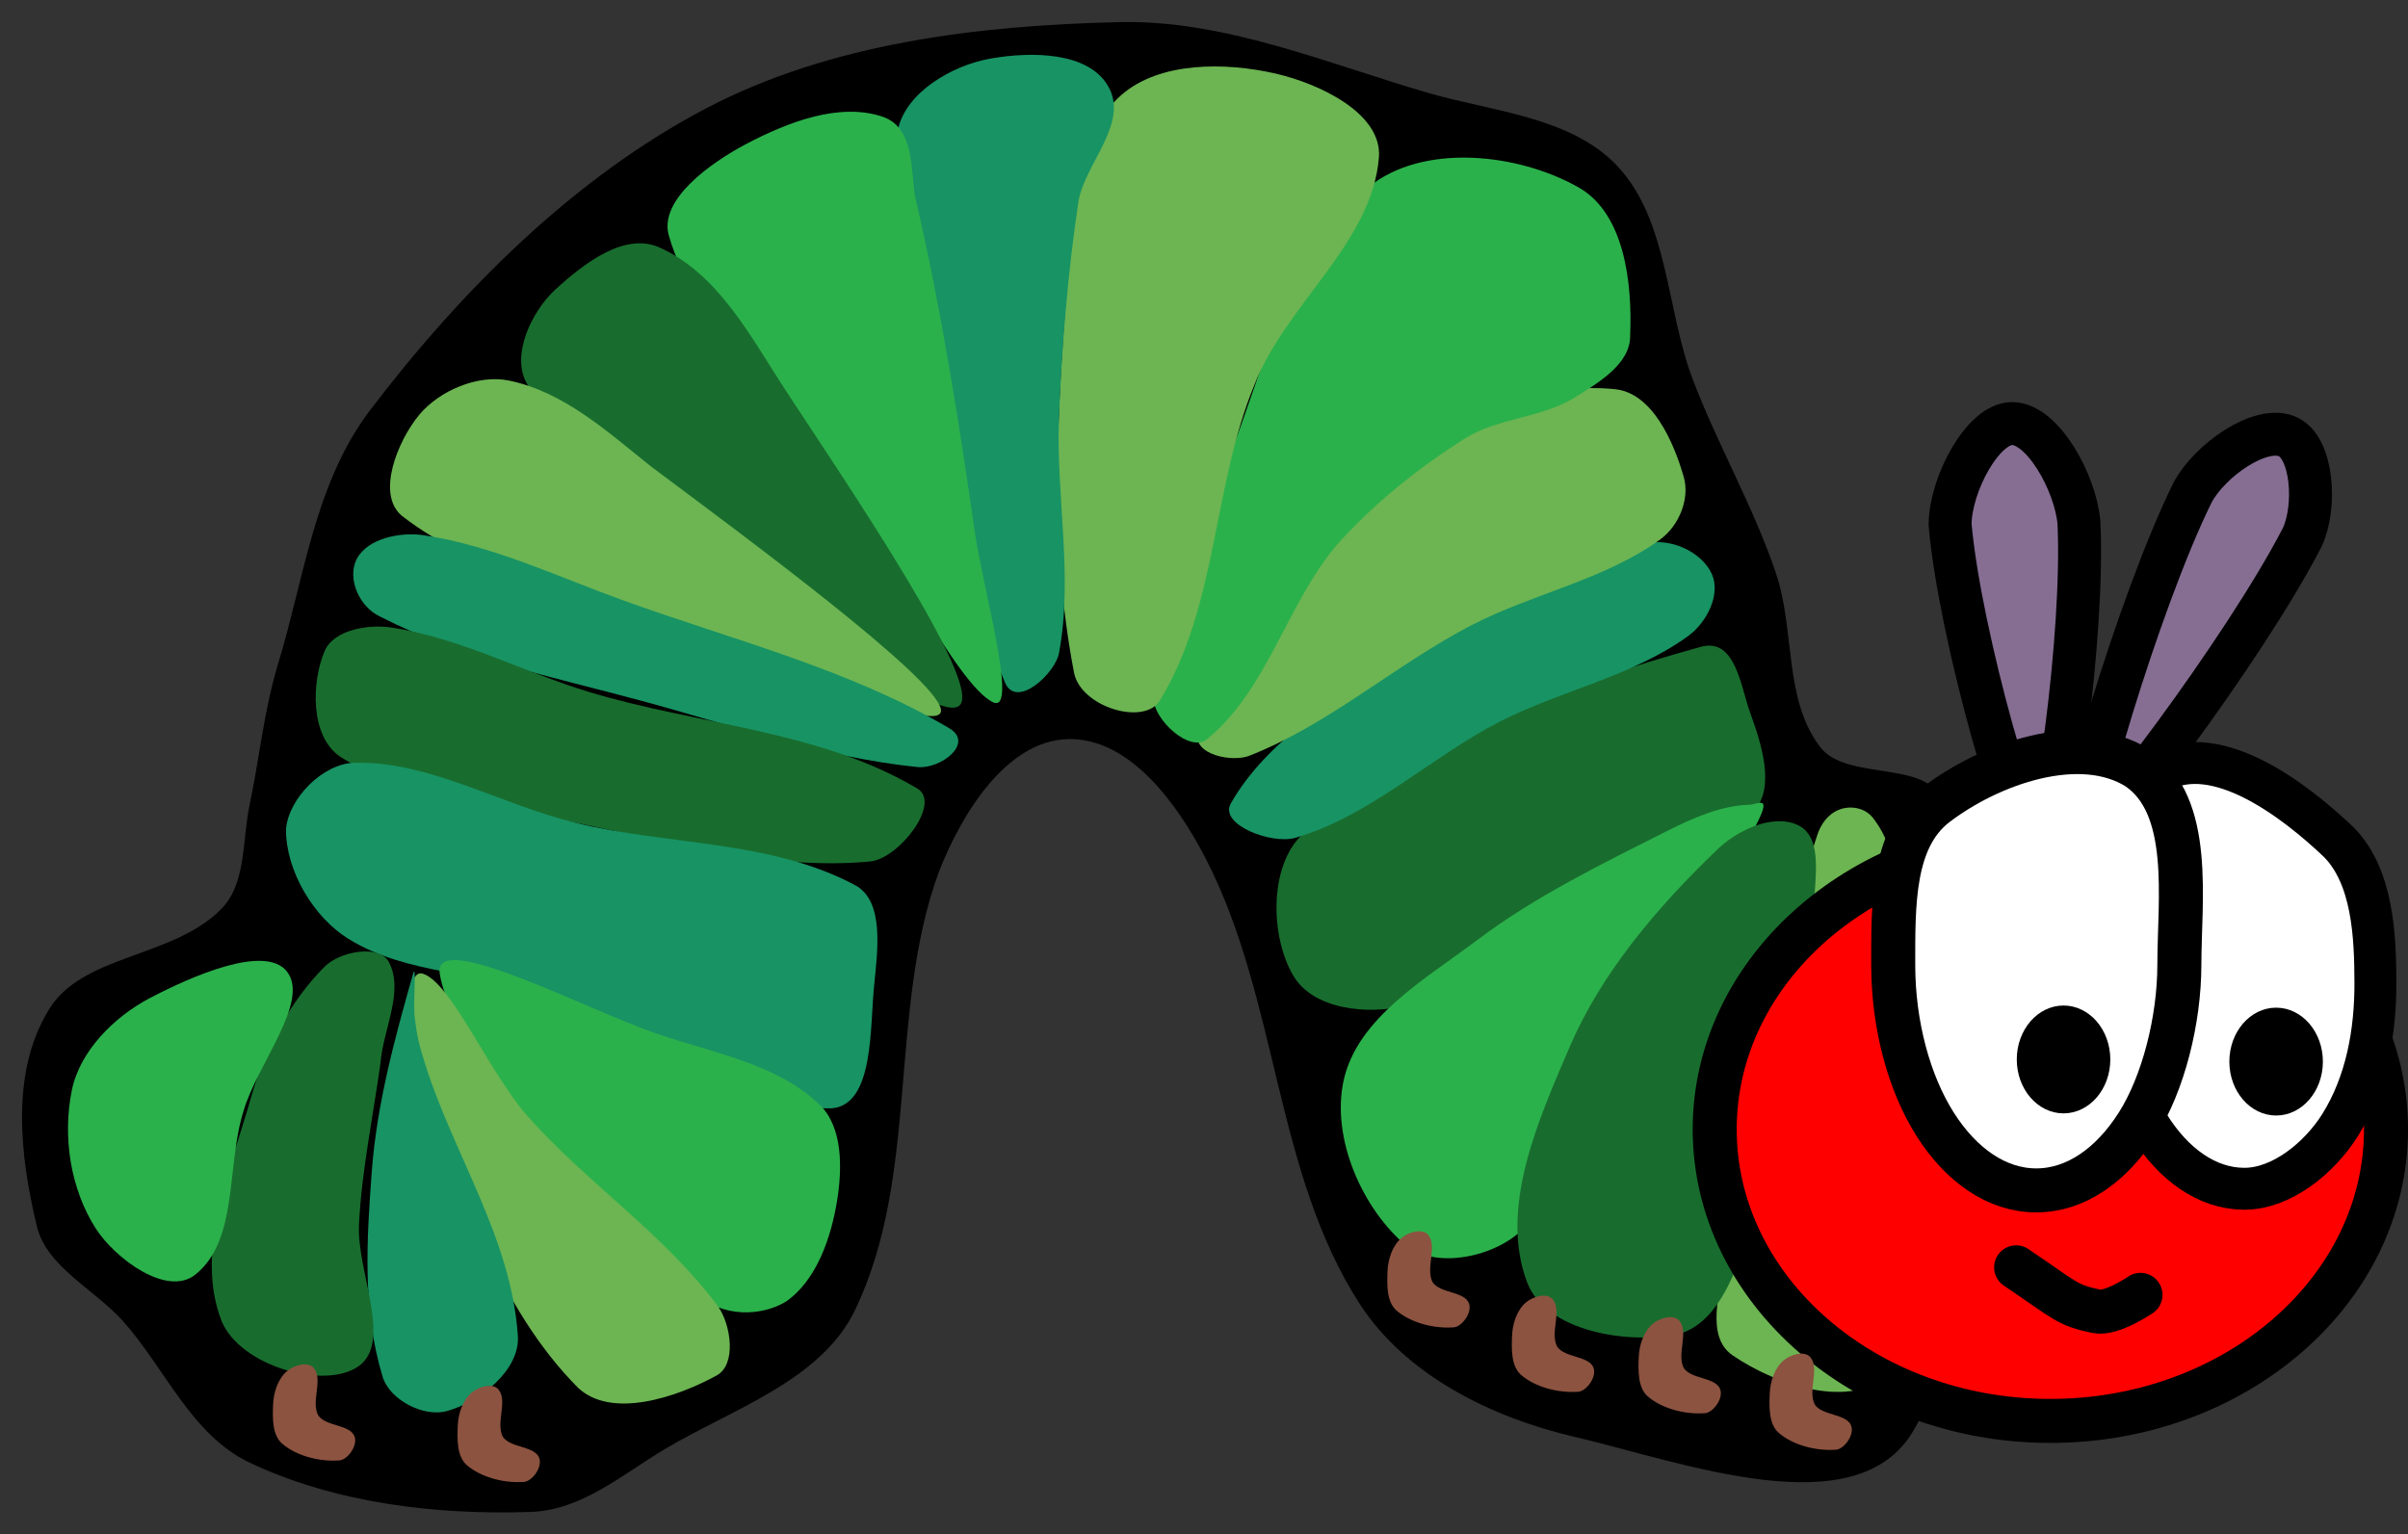 <svg xmlns="http://www.w3.org/2000/svg" xmlns:xlink="http://www.w3.org/1999/xlink" version="1.1" width="56.072" height="35.739" viewBox="-0.059 -0.165 56.072 35.739">
  <rect x="-0.059" y="-0.165" width="56.072" height="35.739" fill="#333333" stroke="none"/>
  <!-- Exported by Scratch - http://scratch.mit.edu/ -->
  <path id="ID0.6192862591706216" fill="#000000" stroke="none" stroke-linecap="round" d="M 26 0.35 C 28.459 0.292 30.838 1.313 33.2 2 C 34.67 2.427 36.524 2.556 37.6 3.7 C 38.79 4.966 38.736 7.013 39.35 8.65 C 39.927 10.178 40.775 11.637 41.3 13.2 C 41.738 14.519 41.481 16.095 42.3 17.2 C 42.913 18.095 45.027 17.453 45.2 18.65 C 45.882 23.435 46.926 28.948 44.5 33.15 C 43.184 35.428 39.136 33.894 36.6 33.3 C 34.693 32.854 32.688 31.884 31.6 30.2 C 29.613 27.121 29.713 23.097 28 19.8 C 27.352 18.553 26.24 17.008 24.8 17.05 C 23.365 17.094 22.324 18.804 21.8 20.15 C 20.618 23.388 21.359 27.216 19.85 30.35 C 19.054 32.003 16.982 32.652 15.4 33.6 C 14.423 34.186 13.481 35.01 12.3 35.05 C 10.087 35.124 7.752 34.847 5.75 33.9 C 4.395 33.257 3.776 31.688 2.8 30.6 C 2.128 29.857 1.026 29.338 0.8 28.4 C 0.41 26.781 0.184 24.853 1.05 23.4 C 1.812 22.05 3.962 22.168 5.1 21 C 5.678 20.407 5.58 19.408 5.75 18.6 C 5.976 17.528 6.082 16.428 6.4 15.35 C 7.017 13.357 7.253 11.113 8.55 9.4 C 10.678 6.603 13.313 3.963 16.4 2.35 C 19.293 0.838 22.705 0.428 26 0.35 Z " stroke-width="1"/>
  <path id="ID0.20554033666849136" fill="#6CB552" stroke="none" stroke-linecap="round" d="M 43.934 31.817 C 43.075 32.688 41.312 32.107 40.283 31.401 C 39.646 30.962 39.993 29.906 40.122 29.081 C 40.637 25.781 41.219 22.386 42.258 19.283 C 42.519 18.507 43.268 18.523 43.547 18.876 C 44.194 19.695 44.157 20.835 44.26 21.843 C 44.495 23.537 44.625 25.277 44.557 26.958 C 44.491 28.588 45.043 30.691 43.934 31.817 Z " stroke-width="1"/>
  <path id="ID0.20554033666849136" fill="#186D2E" stroke="none" stroke-linecap="round" d="M 40.7 16.45 C 40.954 17.154 41.278 18.153 40.8 18.7 C 39.772 19.872 38.102 20.274 36.75 21.05 C 35.417 21.815 34.205 22.947 32.7 23.25 C 31.808 23.484 30.516 23.355 30.05 22.55 C 29.49 21.58 29.501 19.877 30.35 19.2 C 32.995 17.093 36.308 15.792 39.55 14.9 C 40.36 14.677 40.478 15.856 40.7 16.45 Z " stroke-width="1"/>
  <path id="ID0.20554033666849136" fill="#2BB14B" stroke="none" stroke-linecap="round" d="M 40.689 18.579 C 40.898 18.563 41.22 18.325 40.803 19.108 C 39.135 22.239 37.756 25.617 35.497 28.358 C 34.913 29.066 33.473 29.421 32.715 28.874 C 31.658 27.999 30.939 26.348 31.226 25.011 C 31.544 23.536 33.143 22.635 34.346 21.725 C 35.694 20.708 37.266 19.944 38.789 19.175 C 39.408 18.867 40.043 18.592 40.689 18.579 Z " stroke-width="1"/>
  <path id="ID0.20554033666849136" fill="#189364" stroke="none" stroke-linecap="round" d="M 39.8 13.2 C 40.016 13.669 39.694 14.327 39.25 14.65 C 37.947 15.594 36.282 15.915 34.85 16.65 C 33.262 17.465 31.847 18.844 30.1 19.35 C 29.552 19.508 28.325 19.043 28.6 18.55 C 29.431 17.084 31.115 16.047 32.6 15.1 C 34.359 14.013 36.187 13.069 38.25 12.5 C 38.805 12.347 39.56 12.674 39.8 13.2 Z " stroke-width="1"/>
  <path id="ID0.20554033666849136" fill="#6CB552" stroke="none" stroke-linecap="round" d="M 39.15 10.95 C 39.291 11.447 39.044 12.077 38.6 12.4 C 37.297 13.344 35.629 13.659 34.2 14.4 C 32.423 15.322 30.876 16.724 29 17.45 C 28.529 17.6 27.54 17.352 27.9 16.75 C 29.338 14.344 31.111 12.018 33.25 10.25 C 34.407 9.294 36.005 8.746 37.55 8.9 C 38.411 8.987 38.913 10.116 39.15 10.95 Z " stroke-width="1"/>
  <path id="ID0.20554033666849136" fill="#186D2E" stroke="none" stroke-linecap="round" d="M 41.8 19.05 C 42.292 19.278 42.246 19.955 42.2 20.6 C 41.86 23.232 41.466 25.88 40.7 28.4 C 40.413 29.345 39.989 30.626 39.05 30.9 C 37.825 31.167 35.927 30.833 35.5 29.7 C 34.843 27.958 35.765 25.91 36.5 24.2 C 37.232 22.5 38.524 20.971 39.9 19.65 C 40.358 19.189 41.204 18.777 41.8 19.05 Z " stroke-width="1"/>
  <path id="ID0.20554033666849136" fill="#2BB14B" stroke="none" stroke-linecap="round" d="M 37.9 7.65 C 37.913 8.311 37.154 8.755 36.6 9.1 C 35.831 9.574 34.816 9.566 34.05 10.05 C 32.966 10.735 31.914 11.573 31.05 12.55 C 29.897 13.926 29.453 15.902 28.05 17.05 C 27.645 17.381 26.805 16.596 26.8 16.1 C 26.936 14.279 27.726 12.532 28.4 10.9 C 29.355 8.588 29.87 5.796 31.8 4.2 C 33.058 3.161 35.28 3.395 36.7 4.2 C 37.774 4.81 37.952 6.437 37.9 7.65 Z " stroke-width="1"/>
  <path id="ID0.20554033666849136" fill="#6CB552" stroke="none" stroke-linecap="round" d="M 29.65 1.55 C 30.66 1.783 32.13 2.473 32.05 3.5 C 31.896 5.484 29.886 6.918 29.15 8.8 C 28.178 11.155 28.294 13.944 26.95 16.15 C 26.585 16.748 25.105 16.305 24.95 15.5 C 24.329 12.282 24.588 8.953 24.85 5.7 C 24.953 4.426 25.091 2.895 26.05 2.05 C 26.942 1.267 28.471 1.279 29.65 1.55 Z " stroke-width="1"/>
  <path id="ID0.20554033666849136" fill="#189364" stroke="none" stroke-linecap="round" d="M 23 1.2 C 23.951 1.033 25.284 1.033 25.75 1.85 C 26.24 2.719 25.183 3.663 25.05 4.55 C 24.798 6.235 24.666 7.939 24.6 9.55 C 24.526 11.38 24.938 13.25 24.6 15.05 C 24.514 15.509 23.63 16.347 23.35 15.75 C 22.336 13.327 22.118 10.625 21.6 8.05 C 21.255 6.335 20.487 4.556 20.85 2.85 C 21.04 1.981 22.112 1.358 23 1.2 Z " stroke-width="1"/>
  <path id="ID0.20554033666849136" fill="#2BB14B" stroke="none" stroke-linecap="round" d="M 21.248 4.408 C 21.853 6.997 22.277 9.692 22.638 12.209 C 22.826 13.528 23.672 16.491 23.059 16.189 C 22.205 15.769 20.595 12.473 19.333 10.639 C 18.118 8.874 16.114 7.417 15.515 5.322 C 15.277 4.48 16.5 3.62 17.323 3.185 C 18.287 2.68 19.504 2.203 20.523 2.564 C 21.232 2.833 21.145 3.773 21.248 4.408 Z " stroke-width="1"/>
  <path id="ID0.20554033666849136" fill="#186D2E" stroke="none" stroke-linecap="round" d="M 15.3 5.6 C 16.688 6.224 17.443 7.72 18.25 8.95 C 19.786 11.285 22.764 15.683 22.3 16.25 C 21.836 16.817 17.853 13.643 15.8 12.1 C 14.504 11.126 12.995 10.177 12.2 8.75 C 11.847 8.106 12.308 7.113 12.85 6.6 C 13.559 5.946 14.496 5.239 15.3 5.6 Z " stroke-width="1"/>
  <path id="ID0.20554033666849136" fill="#6CB552" stroke="none" stroke-linecap="round" d="M 15.1 10.7 C 17.462 12.463 21.71 15.61 21.85 16.35 C 21.99 17.089 17.853 15.127 15.95 14.45 C 13.71 13.654 11.176 13.312 9.3 11.85 C 8.696 11.348 9.196 10.112 9.7 9.5 C 10.169 8.935 11.068 8.547 11.8 8.7 C 13.086 8.968 14.106 9.908 15.1 10.7 Z " stroke-width="1"/>
  <path id="ID0.20554033666849136" fill="#189364" stroke="none" stroke-linecap="round" d="M 22.05 16.8 C 22.63 17.145 21.851 17.755 21.3 17.7 C 19.103 17.477 16.982 16.724 14.85 16.15 C 12.797 15.597 10.679 15.163 8.8 14.2 C 8.307 13.977 8.012 13.306 8.25 12.85 C 8.507 12.367 9.278 12.222 9.8 12.3 C 11.393 12.537 12.916 13.261 14.4 13.8 C 16.972 14.733 19.728 15.42 22.05 16.8 Z " stroke-width="1"/>
  <path id="ID0.20554033666849136" fill="#186D2E" stroke="none" stroke-linecap="round" d="M 21.3 18.2 C 21.875 18.539 20.871 19.837 20.2 19.9 C 18.002 20.107 15.77 19.497 13.6 19.05 C 11.632 18.645 9.504 18.528 7.85 17.45 C 7.165 16.975 7.191 15.726 7.5 15 C 7.715 14.497 8.528 14.372 9.05 14.45 C 10.643 14.687 12.109 15.482 13.65 15.95 C 16.188 16.72 19.017 16.843 21.3 18.2 Z " stroke-width="1"/>
  <path id="ID0.20554033666849136" fill="#189364" stroke="none" stroke-linecap="round" d="M 19.85 20.45 C 20.539 20.817 20.375 21.976 20.3 22.75 C 20.191 23.735 20.309 25.576 19.3 25.65 C 16.955 25.686 14.971 23.756 12.75 23 C 11.214 22.477 9.429 22.557 8.05 21.7 C 7.254 21.205 6.598 20.135 6.6 19.15 C 6.66 18.431 7.458 17.617 8.2 17.6 C 9.939 17.559 11.606 18.579 13.35 19 C 15.486 19.529 17.858 19.391 19.85 20.45 Z " stroke-width="1"/>
  <path id="ID0.20554033666849136" fill="#2BB14B" stroke="none" stroke-linecap="round" d="M 19.43 27.821 C 19.294 28.643 18.965 29.647 18.246 30.149 C 17.665 30.504 16.75 30.518 16.165 29.974 C 13.832 27.808 10.465 24.333 10.181 22.515 C 10.016 21.456 13.575 23.339 15.221 23.907 C 16.526 24.358 18.034 24.606 19.028 25.567 C 19.575 26.095 19.554 27.069 19.43 27.821 Z " stroke-width="1"/>
  <path id="ID0.20554033666849136" fill="#6CB552" stroke="none" stroke-linecap="round" d="M 16.63 31.871 C 15.696 32.383 14.18 32.891 13.401 32.158 C 11.527 30.275 10.681 27.529 9.74 25.075 C 9.435 24.278 9.318 22.376 9.782 22.512 C 10.443 22.708 11.321 24.811 12.233 25.841 C 13.595 27.38 15.421 28.584 16.668 30.273 C 16.962 30.697 17.096 31.616 16.63 31.871 Z " stroke-width="1"/>
  <path id="ID0.20554033666849136" fill="#189364" stroke="none" stroke-linecap="round" d="M 9.6 23.55 C 9.647 23.918 9.68 24.114 9.85 24.65 C 10.524 26.76 11.85 28.695 12 30.95 C 12.053 31.749 11.114 32.487 10.35 32.7 C 9.805 32.852 9.014 32.442 8.85 31.9 C 8.374 30.331 8.48 28.696 8.6 27.1 C 8.717 25.538 9.145 23.976 9.55 22.55 C 9.657 22.156 9.55 23.188 9.6 23.55 Z " stroke-width="1"/>
  <path id="ID0.20554033666849136" fill="#186D2E" stroke="none" stroke-linecap="round" d="M 9 22.25 C 9.353 22.934 8.86 23.815 8.8 24.6 C 8.627 25.847 8.364 27.094 8.3 28.35 C 8.244 29.447 9.084 31.074 8.3 31.65 C 7.509 32.223 5.526 31.652 5.1 30.6 C 4.463 28.971 5.32 27.059 5.8 25.35 C 6.118 24.245 6.705 23.147 7.5 22.35 C 7.853 21.996 8.776 21.817 9 22.25 Z " stroke-width="1"/>
  <path id="ID0.20554033666849136" fill="#2BB14B" stroke="none" stroke-linecap="round" d="M 5.61 25.719 C 5.208 26.985 5.498 28.72 4.489 29.523 C 3.828 30.051 2.618 29.145 2.172 28.45 C 1.583 27.532 1.391 26.307 1.615 25.222 C 1.804 24.31 2.6 23.52 3.423 23.085 C 4.387 22.58 6.113 21.815 6.623 22.464 C 7.166 23.159 5.919 24.634 5.61 25.719 Z " stroke-width="1"/>
  <path id="ID0.786614784039557" fill="#866E93" stroke="#000000" stroke-width="1" stroke-linecap="round" d="M 46.8 9.7 C 47.514 9.71 48.268 11.083 48.35 12 C 48.478 14.561 47.778 19.655 47.4 19.65 C 47.023 19.646 45.576 14.643 45.35 12.05 C 45.357 11.116 46.118 9.691 46.8 9.7 Z "/>
  <path id="ID0.786614784039557" fill="#866E93" stroke="#000000" stroke-width="1" stroke-linecap="round" d="M 53.2 10 C 53.797 10.254 53.883 11.64 53.55 12.35 C 52.206 14.96 48.681 19.619 48.4 19.5 C 48.12 19.381 49.734 13.86 51 11.3 C 51.407 10.548 52.575 9.735 53.2 10 Z "/>
  <g id="ID0.9991875886917114">
    <path id="ID0.3849619720131159" fill="#FF0000" stroke="#000000" stroke-width="1.025" d="M 47.685 19.348 C 49.841 19.348 51.795 20.109 53.21 21.338 C 54.625 22.567 55.501 24.265 55.501 26.139 C 55.501 28.012 54.625 29.71 53.21 30.939 C 51.795 32.169 49.841 32.93 47.685 32.93 C 45.529 32.93 43.574 32.169 42.159 30.939 C 40.745 29.71 39.869 28.012 39.869 26.139 C 39.869 24.265 40.745 22.567 42.159 21.338 C 43.574 20.109 45.529 19.348 47.685 19.348 Z "/>
    <path id="ID0.257101490162313" fill="#FFFFFF" stroke="#000000" stroke-width="0.976" d="M 50.244 17.805 C 51.548 17.096 53.334 18.433 54.406 19.454 C 55.196 20.262 55.251 21.637 55.254 22.726 C 55.257 23.865 55.049 25.056 54.428 26.045 C 53.951 26.804 53.072 27.523 52.204 27.523 C 51.336 27.523 50.55 26.958 49.98 26.045 C 49.41 25.132 49.031 23.707 49.058 22.48 C 49.093 20.905 48.872 18.551 50.244 17.805 Z "/>
    <path id="ID0.13991053588688374" fill="#000000" stroke="none" d="M 52.942 23.305 C 53.242 23.305 53.515 23.446 53.712 23.673 C 53.909 23.901 54.031 24.215 54.031 24.561 C 54.031 24.908 53.909 25.221 53.712 25.449 C 53.515 25.676 53.242 25.817 52.942 25.817 C 52.642 25.817 52.369 25.676 52.172 25.449 C 51.975 25.221 51.853 24.908 51.853 24.561 C 51.853 24.215 51.975 23.901 52.172 23.673 C 52.369 23.446 52.642 23.305 52.942 23.305 Z " stroke-width="0.513"/>
    <path id="ID0.257101490162313" fill="#FFFFFF" stroke="#000000" stroke-width="1.025" d="M 45.002 18.593 C 46.286 17.605 48.38 16.882 49.715 17.72 C 51.013 18.602 50.689 20.787 50.689 22.307 C 50.688 23.591 50.316 25.07 49.712 26.021 C 49.109 26.972 48.276 27.561 47.357 27.561 C 46.438 27.561 45.605 26.972 45.002 26.021 C 44.399 25.07 44.026 23.714 44.026 22.307 C 44.026 20.9 44.001 19.384 45.002 18.593 Z "/>
    <path id="ID0.13991053588688374" fill="#000000" stroke="none" d="M 47.992 23.255 C 48.292 23.255 48.565 23.396 48.762 23.623 C 48.959 23.851 49.081 24.165 49.081 24.511 C 49.081 24.858 48.959 25.171 48.762 25.399 C 48.565 25.626 48.292 25.767 47.992 25.767 C 47.691 25.767 47.419 25.626 47.222 25.399 C 47.025 25.171 46.903 24.858 46.903 24.511 C 46.903 24.165 47.025 23.851 47.222 23.623 C 47.419 23.396 47.691 23.255 47.992 23.255 Z " stroke-width="0.513"/>
    <path id="ID0.5298761413432658" fill="none" stroke="#000000" stroke-width="1.025" stroke-linecap="round" d="M 46.888 29.353 C 48.068 30.151 48.064 30.231 48.759 30.378 C 49.115 30.451 49.784 29.994 49.784 29.994 "/>
  </g>
  <path id="ID0.44839267572388053" fill="#8C5340" stroke="none" stroke-linecap="round" d="M 33.2 28.6 C 33.419 28.87 33.129 29.373 33.3 29.7 C 33.481 29.967 34.05 29.908 34.15 30.2 C 34.22 30.417 33.984 30.729 33.8 30.75 C 33.306 30.788 32.766 30.631 32.45 30.35 C 32.227 30.142 32.238 29.754 32.25 29.45 C 32.261 29.166 32.36 28.855 32.572 28.672 C 32.741 28.527 33.067 28.438 33.2 28.6 Z " stroke-width="1"/>
  <path id="ID0.44839267572388053" fill="#8C5340" stroke="none" stroke-linecap="round" d="M 36.1 30.1 C 36.319 30.37 36.029 30.873 36.2 31.2 C 36.381 31.467 36.95 31.408 37.05 31.7 C 37.12 31.917 36.884 32.229 36.7 32.25 C 36.206 32.288 35.666 32.131 35.35 31.85 C 35.127 31.642 35.138 31.254 35.15 30.95 C 35.161 30.666 35.26 30.355 35.472 30.172 C 35.641 30.027 35.967 29.938 36.1 30.1 Z " stroke-width="1"/>
  <path id="ID0.44839267572388053" fill="#8C5340" stroke="none" stroke-linecap="round" d="M 39.05 30.6 C 39.269 30.87 38.979 31.373 39.15 31.7 C 39.331 31.967 39.9 31.908 40 32.2 C 40.07 32.417 39.834 32.729 39.65 32.75 C 39.156 32.788 38.616 32.631 38.3 32.35 C 38.077 32.142 38.088 31.754 38.1 31.45 C 38.111 31.166 38.21 30.855 38.422 30.672 C 38.591 30.527 38.917 30.438 39.05 30.6 Z " stroke-width="1"/>
  <path id="ID0.44839267572388053" fill="#8C5340" stroke="none" stroke-linecap="round" d="M 42.1 31.45 C 42.319 31.72 42.029 32.223 42.2 32.55 C 42.381 32.817 42.95 32.758 43.05 33.05 C 43.12 33.267 42.884 33.579 42.7 33.6 C 42.206 33.638 41.666 33.481 41.35 33.2 C 41.127 32.992 41.138 32.604 41.15 32.3 C 41.161 32.016 41.26 31.705 41.472 31.522 C 41.641 31.377 41.967 31.288 42.1 31.45 Z " stroke-width="1"/>
  <path id="ID0.44839267572388053" fill="#8C5340" stroke="none" stroke-linecap="round" d="M 11.55 32.2 C 11.769 32.47 11.479 32.973 11.65 33.3 C 11.831 33.567 12.4 33.508 12.5 33.8 C 12.57 34.017 12.334 34.329 12.15 34.35 C 11.656 34.388 11.116 34.231 10.8 33.95 C 10.577 33.742 10.588 33.354 10.6 33.05 C 10.611 32.766 10.71 32.455 10.922 32.272 C 11.091 32.127 11.417 32.038 11.55 32.2 Z " stroke-width="1"/>
  <path id="ID0.44839267572388053" fill="#8C5340" stroke="none" stroke-linecap="round" d="M 7.25 31.7 C 7.469 31.97 7.179 32.473 7.35 32.8 C 7.531 33.067 8.1 33.008 8.2 33.3 C 8.27 33.517 8.034 33.829 7.85 33.85 C 7.356 33.888 6.816 33.731 6.5 33.45 C 6.277 33.242 6.288 32.854 6.3 32.55 C 6.311 32.266 6.41 31.955 6.622 31.772 C 6.791 31.627 7.117 31.538 7.25 31.7 Z " stroke-width="1"/>
</svg>